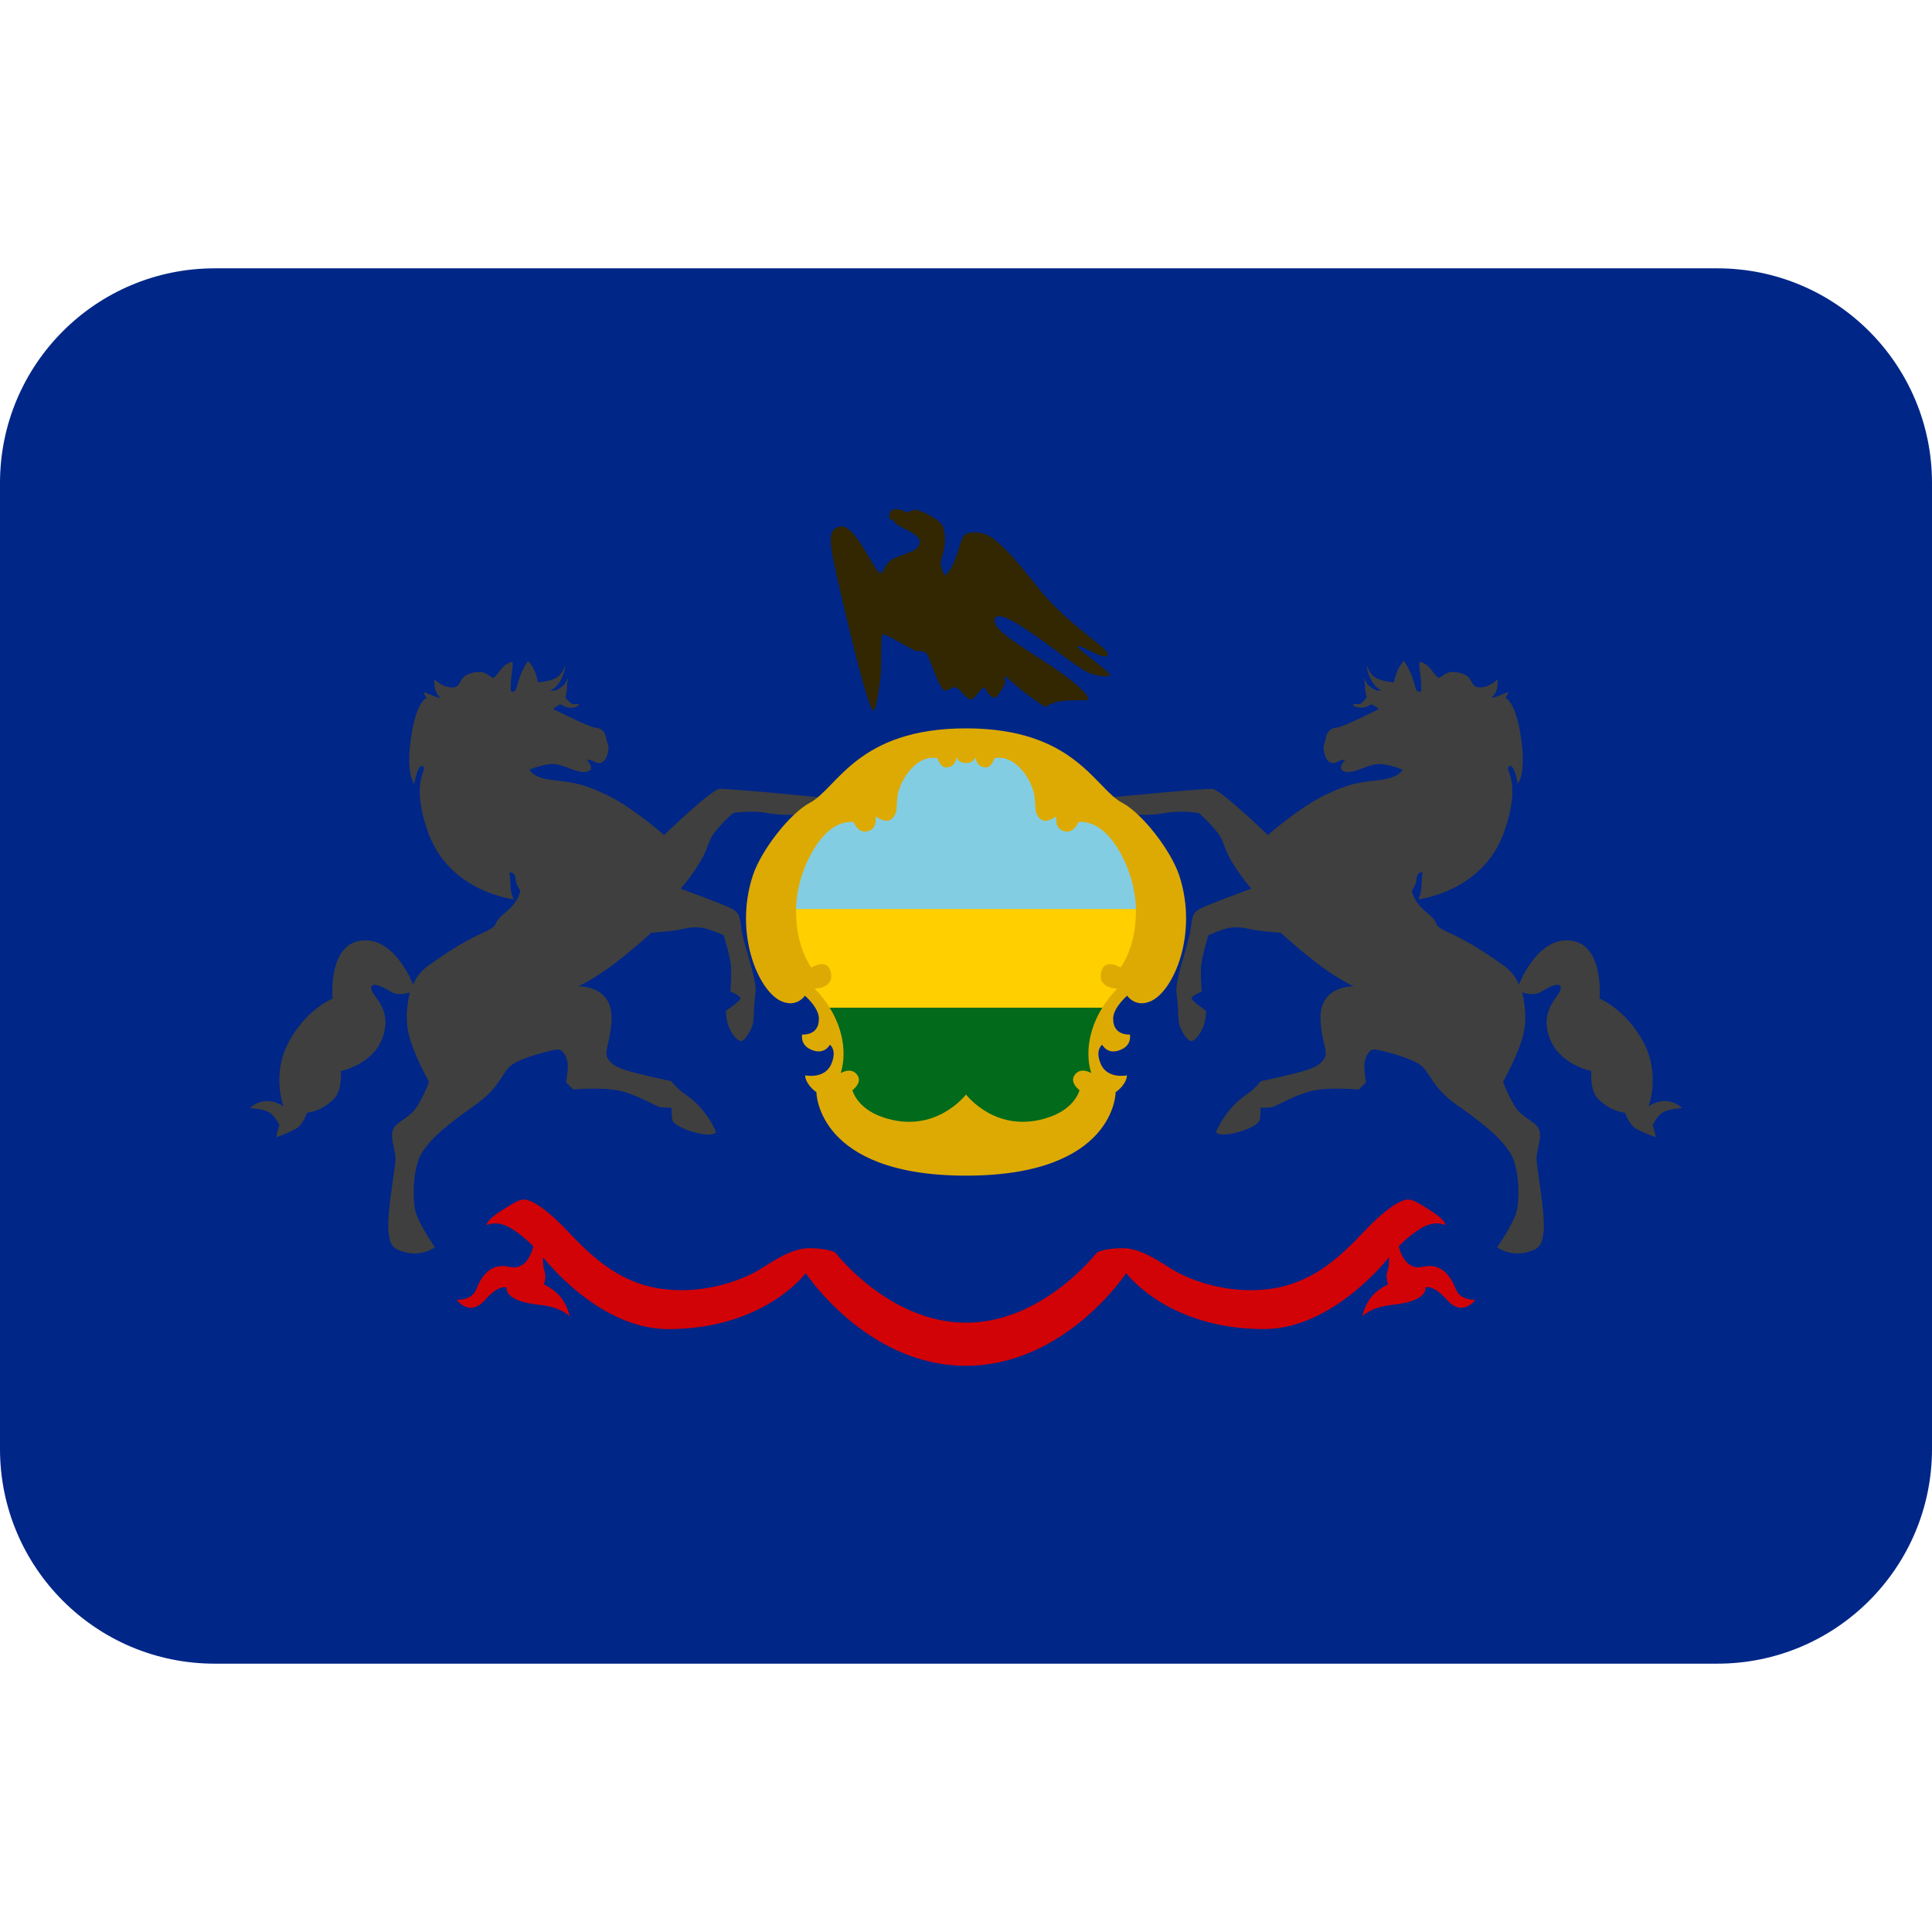 <svg xmlns="http://www.w3.org/2000/svg" viewBox="0 0 45 45"><path fill="#002687" d="m 0,33.75 c 0,2.761 2.239,5 5,5 h 35 c 2.761,0 5,-2.239 5,-5 v -22.5 c 0,-2.761 -2.239,-5 -5,-5 H 5 c -2.761,0 -5,2.239 -5,5 z"/><path fill="#3f3f3f" d="m 19.051,18.566 c 0,0 -2.103,-0.206 -2.294,-0.191 -0.191,0.015 -1.289,1.074 -1.289,1.074 0,0 -0.734,-0.647 -1.351,-0.941 -0.618,-0.294 -0.838,-0.286 -1.279,-0.343 -0.441,-0.055 -0.504,-0.239 -0.504,-0.239 0,0 0.349,-0.146 0.581,-0.129 0.231,0.019 0.477,0.184 0.672,0.184 0.356,0 0.076,-0.286 0.076,-0.286 0,0 0.089,-0.007 0.174,0.044 0.084,0.051 0.239,0.074 0.309,-0.165 0.07,-0.239 -0.011,-0.239 -0.026,-0.379 -0.015,-0.14 -0.121,-0.244 -0.246,-0.244 -0.125,0 -0.981,-0.432 -0.981,-0.432 0,0 0.007,-0.037 0.071,-0.065 0.065,-0.028 0.08,-0.055 0.08,-0.055 0,0 0.122,0.083 0.24,0.085 0.117,0.004 0.195,-0.045 0.198,-0.058 0.003,-0.014 -0.005,-0.037 -0.084,-0.028 -0.077,0.009 -0.081,0 -0.155,-0.068 -0.071,-0.065 -0.076,-0.092 -0.074,-0.107 0.003,-0.013 0.04,-0.089 0.037,-0.22 -0.003,-0.131 0.034,-0.199 0.034,-0.199 0,0 -0.028,0.001 -0.054,0.07 -0.021,0.059 -0.068,0.098 -0.154,0.159 -0.107,0.076 -0.214,0.052 -0.214,0.052 0,0 0.147,-0.052 0.253,-0.264 0.105,-0.211 0.09,-0.333 0.09,-0.333 0,0 -0.041,0.198 -0.195,0.292 -0.155,0.096 -0.434,0.113 -0.434,0.113 0,0 -0.034,-0.179 -0.1,-0.309 -0.066,-0.131 -0.133,-0.19 -0.133,-0.19 0,0 -0.115,0.152 -0.191,0.374 -0.076,0.22 -0.076,0.295 -0.124,0.33 -0.046,0.035 -0.085,-0.003 -0.085,-0.003 0,0 -0.013,-0.191 0.022,-0.417 0.036,-0.228 0.013,-0.26 0.013,-0.26 0,0 -0.135,0.007 -0.263,0.17 -0.126,0.163 -0.154,0.199 -0.191,0.199 -0.036,0 -0.152,-0.136 -0.302,-0.136 -0.15,0 -0.319,0.049 -0.396,0.136 -0.079,0.089 -0.074,0.225 -0.254,0.225 -0.228,0 -0.409,-0.191 -0.409,-0.191 0,0 -0.011,0.133 0.02,0.244 0.031,0.111 0.121,0.188 0.121,0.188 0,0 -0.058,0.004 -0.176,-0.049 -0.119,-0.052 -0.215,-0.083 -0.215,-0.083 0,0 0.009,0.044 0.028,0.071 0.02,0.028 0.031,0.055 0.028,0.068 -0.004,0.014 -0.228,0.07 -0.352,0.922 -0.125,0.853 0.074,1.074 0.074,1.074 0,0 0.087,-0.496 0.206,-0.405 0.117,0.092 -0.307,0.314 0.11,1.515 0.492,1.415 2.007,1.581 2.007,1.581 0,0 -0.074,-0.099 -0.081,-0.341 -0.007,-0.242 -0.026,-0.286 -0.026,-0.286 0,0 0.131,-0.03 0.144,0.151 0.011,0.151 0.109,0.263 0.109,0.263 0,0 -0.005,0.247 -0.359,0.532 -0.352,0.284 -0.049,0.255 -0.529,0.47 -0.481,0.215 -0.985,0.562 -1.26,0.761 -0.275,0.2 -0.344,0.44 -0.344,0.44 0,0 -0.388,-1.035 -1.113,-1.035 -0.892,0 -0.764,1.357 -0.764,1.357 0,0 -0.599,0.236 -1.015,0.996 -0.417,0.76 -0.129,1.514 -0.129,1.514 0,0 -0.164,-0.124 -0.389,-0.124 -0.226,0 -0.395,0.164 -0.395,0.164 0,0 0.326,0.015 0.464,0.11 0.136,0.095 0.225,0.287 0.225,0.287 0,0 -0.024,0.068 -0.046,0.149 -0.022,0.081 -0.022,0.135 -0.022,0.135 0,0 0.309,-0.115 0.464,-0.206 0.154,-0.09 0.247,-0.367 0.247,-0.367 0,0 0.304,-0.009 0.615,-0.309 0.223,-0.214 0.169,-0.661 0.169,-0.661 0,0 0.772,-0.147 0.988,-0.814 0.216,-0.667 -0.276,-0.93 -0.276,-1.115 0,-0.186 0.323,0 0.463,0.085 0.184,0.11 0.436,0.01 0.436,0.01 0,0 -0.146,0.53 -0.019,1.01 0.128,0.481 0.465,1.074 0.465,1.074 0,0 -0.186,0.517 -0.39,0.713 -0.201,0.196 -0.393,0.236 -0.455,0.422 -0.062,0.189 0.077,0.497 0.066,0.684 -0.011,0.189 -0.184,1.151 -0.169,1.579 0.014,0.426 0.135,0.49 0.316,0.55 0.455,0.155 0.771,-0.095 0.771,-0.095 0,0 -0.419,-0.591 -0.47,-0.904 -0.051,-0.312 -0.048,-0.983 0.188,-1.331 0.235,-0.349 0.614,-0.65 1.224,-1.081 0.61,-0.43 0.61,-0.775 0.868,-0.945 0.258,-0.169 0.941,-0.345 1.055,-0.345 0.115,0 0.236,0.191 0.229,0.401 -0.007,0.209 -0.041,0.364 -0.041,0.364 l 0.169,0.169 c 0,0 0.693,-0.066 1.104,0.033 0.411,0.1 0.845,0.372 0.926,0.38 0.081,0.007 0.261,0.011 0.261,0.011 0,0 -0.007,0.234 0.025,0.305 0.034,0.069 0.203,0.188 0.522,0.271 0.422,0.11 0.486,-0.004 0.486,-0.004 0,0 -0.034,-0.147 -0.251,-0.438 -0.216,-0.29 -0.4,-0.4 -0.532,-0.496 -0.133,-0.096 -0.261,-0.258 -0.261,-0.258 0,0 -0.405,-0.081 -0.83,-0.191 -0.427,-0.11 -0.549,-0.184 -0.647,-0.338 -0.1,-0.155 0.061,-0.367 0.087,-0.882 0.044,-0.835 -0.772,-0.796 -0.772,-0.796 0,0 0.401,-0.186 0.901,-0.576 0.5,-0.389 0.801,-0.676 0.801,-0.676 0,0 0.475,-0.025 0.725,-0.085 0.25,-0.058 0.4,-0.044 0.54,-0.01 0.14,0.034 0.416,0.154 0.416,0.154 0,0 0.172,0.526 0.176,0.787 0.004,0.261 -0.019,0.526 -0.019,0.526 0,0 0.235,0.095 0.235,0.158 0,0.062 -0.338,0.29 -0.338,0.29 0,0 0,0.239 0.085,0.416 0.084,0.176 0.19,0.29 0.271,0.29 0.081,0 0.265,-0.279 0.282,-0.456 0.019,-0.175 0.011,-0.379 0.052,-0.672 0.04,-0.294 -0.291,-1.173 -0.328,-1.47 -0.037,-0.299 -0.048,-0.39 -0.225,-0.486 -0.176,-0.095 -1.191,-0.466 -1.191,-0.466 0,0 0.304,-0.338 0.515,-0.735 0.115,-0.214 0.144,-0.393 0.246,-0.534 0.204,-0.279 0.468,-0.496 0.468,-0.496 0,0 0.422,-0.062 0.761,0 0.338,0.062 0.646,0.044 0.646,0.044 l 0.412,-0.139 z"/><path fill="#3f3f3f" d="m 25.948,18.566 c 0,0 2.104,-0.206 2.294,-0.191 0.191,0.015 1.29,1.074 1.29,1.074 0,0 0.733,-0.647 1.35,-0.941 0.618,-0.294 0.839,-0.286 1.28,-0.343 0.44,-0.055 0.504,-0.239 0.504,-0.239 0,0 -0.35,-0.146 -0.581,-0.129 -0.231,0.019 -0.479,0.184 -0.672,0.184 -0.357,0 -0.077,-0.286 -0.077,-0.286 0,0 -0.089,-0.007 -0.172,0.044 -0.085,0.051 -0.24,0.074 -0.309,-0.165 -0.07,-0.239 0.011,-0.239 0.025,-0.379 0.015,-0.14 0.121,-0.244 0.247,-0.244 0.124,0 0.981,-0.432 0.981,-0.432 0,0 -0.007,-0.037 -0.072,-0.065 -0.065,-0.028 -0.079,-0.055 -0.079,-0.055 0,0 -0.124,0.083 -0.241,0.085 -0.116,0.004 -0.195,-0.045 -0.198,-0.058 -0.001,-0.014 0.006,-0.037 0.084,-0.028 0.079,0.009 0.083,0 0.155,-0.068 0.072,-0.065 0.076,-0.092 0.074,-0.107 -0.001,-0.013 -0.039,-0.089 -0.036,-0.22 0.001,-0.131 -0.034,-0.199 -0.034,-0.199 0,0 0.028,0.001 0.052,0.07 0.021,0.059 0.069,0.098 0.154,0.159 0.107,0.076 0.214,0.052 0.214,0.052 0,0 -0.146,-0.052 -0.253,-0.264 -0.105,-0.211 -0.089,-0.333 -0.089,-0.333 0,0 0.04,0.198 0.195,0.292 0.154,0.096 0.434,0.113 0.434,0.113 0,0 0.033,-0.179 0.099,-0.309 0.068,-0.131 0.133,-0.19 0.133,-0.19 0,0 0.116,0.152 0.193,0.374 0.075,0.22 0.075,0.295 0.122,0.33 0.046,0.035 0.086,-0.003 0.086,-0.003 0,0 0.011,-0.191 -0.024,-0.417 -0.035,-0.228 -0.013,-0.26 -0.013,-0.26 0,0 0.136,0.007 0.263,0.17 0.128,0.163 0.154,0.199 0.193,0.199 0.036,0 0.151,-0.136 0.302,-0.136 0.15,0 0.318,0.049 0.395,0.136 0.079,0.089 0.075,0.225 0.254,0.225 0.228,0 0.41,-0.191 0.41,-0.191 0,0 0.01,0.133 -0.02,0.244 -0.031,0.111 -0.121,0.188 -0.121,0.188 0,0 0.056,0.004 0.176,-0.049 0.119,-0.052 0.215,-0.083 0.215,-0.083 0,0 -0.009,0.044 -0.029,0.071 -0.019,0.028 -0.03,0.055 -0.026,0.068 0.004,0.014 0.226,0.07 0.351,0.922 0.126,0.853 -0.074,1.074 -0.074,1.074 0,0 -0.087,-0.496 -0.206,-0.405 -0.116,0.092 0.309,0.314 -0.109,1.515 -0.492,1.415 -2.007,1.581 -2.007,1.581 0,0 0.074,-0.099 0.08,-0.341 0.007,-0.242 0.028,-0.286 0.028,-0.286 0,0 -0.133,-0.03 -0.145,0.151 -0.01,0.151 -0.107,0.263 -0.107,0.263 0,0 0.005,0.247 0.357,0.532 0.354,0.284 0.05,0.255 0.53,0.47 0.481,0.216 0.985,0.562 1.26,0.761 0.274,0.2 0.343,0.44 0.343,0.44 0,0 0.388,-1.035 1.114,-1.035 0.892,0 0.764,1.357 0.764,1.357 0,0 0.598,0.236 1.014,0.996 0.417,0.76 0.129,1.514 0.129,1.514 0,0 0.164,-0.124 0.39,-0.124 0.225,0 0.394,0.164 0.394,0.164 0,0 -0.326,0.015 -0.463,0.11 -0.138,0.095 -0.226,0.287 -0.226,0.287 0,0 0.025,0.068 0.046,0.149 0.022,0.081 0.022,0.135 0.022,0.135 0,0 -0.309,-0.115 -0.463,-0.206 -0.155,-0.09 -0.247,-0.367 -0.247,-0.367 0,0 -0.305,-0.009 -0.616,-0.309 -0.221,-0.214 -0.168,-0.661 -0.168,-0.661 0,0 -0.774,-0.147 -0.989,-0.814 -0.215,-0.667 0.276,-0.93 0.276,-1.115 0,-0.186 -0.323,0 -0.463,0.085 -0.184,0.11 -0.436,0.01 -0.436,0.01 0,0 0.147,0.53 0.02,1.01 -0.128,0.481 -0.466,1.074 -0.466,1.074 0,0 0.188,0.517 0.39,0.713 0.203,0.196 0.394,0.236 0.456,0.422 0.062,0.189 -0.079,0.497 -0.066,0.684 0.011,0.189 0.184,1.151 0.169,1.579 -0.015,0.426 -0.136,0.49 -0.316,0.55 -0.455,0.155 -0.771,-0.095 -0.771,-0.095 0,0 0.419,-0.591 0.47,-0.904 0.051,-0.312 0.048,-0.983 -0.189,-1.331 -0.234,-0.349 -0.613,-0.65 -1.222,-1.081 -0.61,-0.43 -0.61,-0.775 -0.869,-0.945 -0.258,-0.169 -0.94,-0.345 -1.055,-0.345 -0.114,0 -0.235,0.191 -0.228,0.401 0.007,0.209 0.04,0.364 0.04,0.364 l -0.169,0.169 c 0,0 -0.691,-0.066 -1.103,0.033 -0.412,0.1 -0.846,0.372 -0.926,0.38 -0.081,0.007 -0.261,0.011 -0.261,0.011 0,0 0.006,0.234 -0.026,0.305 -0.033,0.069 -0.203,0.188 -0.522,0.271 -0.422,0.11 -0.485,-0.004 -0.485,-0.004 0,0 0.034,-0.147 0.25,-0.438 0.216,-0.29 0.401,-0.4 0.532,-0.496 0.134,-0.096 0.261,-0.258 0.261,-0.258 0,0 0.405,-0.081 0.831,-0.191 0.426,-0.11 0.547,-0.184 0.647,-0.338 0.099,-0.155 -0.061,-0.367 -0.089,-0.882 -0.044,-0.835 0.772,-0.796 0.772,-0.796 0,0 -0.4,-0.186 -0.901,-0.576 -0.5,-0.389 -0.801,-0.676 -0.801,-0.676 0,0 -0.474,-0.025 -0.725,-0.085 -0.25,-0.058 -0.4,-0.044 -0.54,-0.01 -0.14,0.034 -0.415,0.154 -0.415,0.154 0,0 -0.172,0.526 -0.176,0.787 -0.005,0.261 0.019,0.526 0.019,0.526 0,0 -0.236,0.095 -0.236,0.158 0,0.062 0.339,0.29 0.339,0.29 0,0 0,0.239 -0.085,0.416 -0.085,0.176 -0.191,0.29 -0.271,0.29 -0.083,0 -0.265,-0.279 -0.284,-0.456 -0.019,-0.175 -0.011,-0.379 -0.051,-0.672 -0.04,-0.294 0.291,-1.173 0.328,-1.47 0.036,-0.299 0.048,-0.39 0.224,-0.486 0.176,-0.095 1.191,-0.466 1.191,-0.466 0,0 -0.302,-0.338 -0.514,-0.735 -0.115,-0.214 -0.145,-0.393 -0.247,-0.534 -0.204,-0.279 -0.468,-0.496 -0.468,-0.496 0,0 -0.422,-0.062 -0.76,0 -0.339,0.062 -0.647,0.044 -0.647,0.044 L 26.096,18.839 Z"/><path fill="#d20307" d="m 22.5,31.811 c 2.311,0 3.732,-2.158 3.732,-2.158 0,0 0.961,1.304 3.206,1.304 1.627,0 2.913,-1.675 2.913,-1.675 0,0 0.018,0.172 -0.035,0.328 -0.051,0.154 0.018,0.305 0.018,0.305 0,0 -0.205,0.085 -0.375,0.273 -0.168,0.188 -0.23,0.477 -0.23,0.477 0,0 0.176,-0.217 0.701,-0.273 0.854,-0.087 0.77,-0.405 0.77,-0.405 0,0 0.182,-0.076 0.506,0.291 0.362,0.412 0.661,-0.006 0.661,-0.006 0,0 -0.349,0.033 -0.459,-0.247 C 33.797,29.747 33.59,29.404 33.14,29.506 c -0.451,0.104 -0.56,-0.48 -0.56,-0.48 0,0 0.324,-0.333 0.609,-0.466 C 33.472,28.429 33.67,28.537 33.67,28.537 c 0,0 0.006,-0.117 -0.346,-0.339 -0.352,-0.219 -0.405,-0.25 -0.522,-0.258 -0.117,-0.007 -0.44,0.119 -1.036,0.751 -0.595,0.632 -1.242,1.22 -2.236,1.337 -0.993,0.117 -1.845,-0.235 -2.191,-0.44 -0.345,-0.206 -0.756,-0.515 -1.19,-0.515 -0.435,0 -0.603,0.102 -0.603,0.102 0,0 -1.25,1.633 -3.045,1.633 -1.794,0 -3.044,-1.633 -3.044,-1.633 0,0 -0.17,-0.102 -0.603,-0.102 -0.435,0 -0.846,0.309 -1.192,0.515 -0.345,0.205 -1.199,0.557 -2.191,0.44 -0.991,-0.117 -1.639,-0.705 -2.235,-1.337 -0.595,-0.632 -0.919,-0.759 -1.036,-0.751 -0.117,0.007 -0.169,0.039 -0.522,0.258 -0.352,0.221 -0.345,0.339 -0.345,0.339 0,0 0.196,-0.107 0.48,0.024 0.284,0.134 0.608,0.466 0.608,0.466 0,0 -0.107,0.584 -0.559,0.48 -0.451,-0.102 -0.657,0.24 -0.767,0.519 -0.111,0.28 -0.46,0.247 -0.46,0.247 0,0 0.299,0.419 0.661,0.006 C 11.617,29.911 11.8,29.988 11.8,29.988 c 0,0 -0.083,0.318 0.77,0.405 0.525,0.055 0.703,0.273 0.703,0.273 0,0 -0.062,-0.29 -0.233,-0.477 -0.169,-0.188 -0.375,-0.273 -0.375,-0.273 0,0 0.07,-0.151 0.019,-0.305 C 12.633,29.455 12.65,29.283 12.65,29.283 c 0,0 1.284,1.675 2.911,1.675 2.245,0 3.206,-1.304 3.206,-1.304 0,0 1.421,2.158 3.732,2.158"/><path fill="#ddaa04" d="m 22.5,27.383 c -3.484,0 -3.484,-1.945 -3.484,-1.945 0,0 -0.083,-0.05 -0.161,-0.151 -0.113,-0.145 -0.1,-0.24 -0.1,-0.24 0,0 0.458,0.098 0.61,-0.27 0.138,-0.329 -0.036,-0.443 -0.036,-0.443 0,0 -0.134,0.271 -0.471,0.098 -0.223,-0.115 -0.174,-0.336 -0.174,-0.336 0,0 0.4,0.039 0.39,-0.378 -0.006,-0.254 -0.326,-0.527 -0.326,-0.527 0,0 -0.191,0.292 -0.556,0.126 -0.532,-0.244 -1.097,-1.569 -0.66,-2.916 0.198,-0.608 0.88,-1.465 1.329,-1.701 0.642,-0.339 1.104,-1.735 3.64,-1.735 2.536,0 2.998,1.396 3.64,1.735 0.449,0.236 1.13,1.094 1.329,1.701 0.438,1.347 -0.128,2.672 -0.66,2.916 -0.365,0.166 -0.556,-0.126 -0.556,-0.126 0,0 -0.32,0.274 -0.326,0.527 -0.01,0.416 0.39,0.378 0.39,0.378 0,0 0.049,0.221 -0.174,0.336 -0.338,0.174 -0.471,-0.098 -0.471,-0.098 0,0 -0.174,0.114 -0.036,0.443 0.154,0.367 0.61,0.27 0.61,0.27 0,0 0.013,0.095 -0.1,0.24 -0.079,0.101 -0.161,0.151 -0.161,0.151 0,0 0,1.945 -3.484,1.945"/><path fill="#016a1b" d="m 25.677,23.468 c -0.072,0.115 -0.142,0.25 -0.199,0.401 -0.245,0.652 -0.059,1.126 -0.059,1.126 0,0 -0.256,-0.164 -0.396,0.056 -0.11,0.172 0.121,0.341 0.121,0.341 0,0 -0.096,0.42 -0.706,0.629 C 23.216,26.442 22.5,25.493 22.5,25.493 c 0,0 -0.716,0.949 -1.939,0.529 C 19.95,25.813 19.855,25.393 19.855,25.393 c 0,0 0.231,-0.169 0.121,-0.341 -0.14,-0.22 -0.396,-0.056 -0.396,-0.056 0,0 0.186,-0.474 -0.058,-1.126 C 19.465,23.718 19.394,23.583 19.323,23.468 Z"/><path fill="#ffcf00" d="m 19.323,23.468 c -0.172,-0.279 -0.35,-0.441 -0.35,-0.441 0,0 0.431,-0.001 0.386,-0.34 -0.055,-0.407 -0.459,-0.15 -0.459,-0.15 0,0 -0.359,-0.456 -0.359,-1.309 0,-0.019 0,-0.037 0,-0.056 h 7.916 c 0.001,0.019 0.001,0.037 0.001,0.056 0,0.853 -0.357,1.309 -0.357,1.309 0,0 -0.405,-0.258 -0.46,0.15 -0.045,0.339 0.385,0.34 0.385,0.34 0,0 -0.176,0.163 -0.349,0.441 z"/><path fill="#83cde3" d="M 26.457,21.171 C 26.441,20.465 26.135,19.87 25.901,19.569 c -0.393,-0.505 -0.785,-0.419 -0.785,-0.419 0,0 -0.087,0.246 -0.295,0.217 -0.273,-0.036 -0.215,-0.352 -0.215,-0.352 0,0 -0.251,0.191 -0.385,0.051 -0.135,-0.14 -0.09,-0.226 -0.126,-0.515 -0.031,-0.265 -0.224,-0.581 -0.419,-0.74 -0.279,-0.23 -0.517,-0.147 -0.517,-0.147 0,0 -0.059,0.211 -0.193,0.211 -0.231,0 -0.247,-0.242 -0.247,-0.242 0,0 -0.03,0.14 -0.219,0.14 -0.189,0 -0.219,-0.14 -0.219,-0.14 0,0 -0.016,0.242 -0.247,0.242 C 21.9,17.875 21.84,17.664 21.84,17.664 c 0,0 -0.236,-0.083 -0.516,0.147 -0.194,0.159 -0.388,0.475 -0.42,0.74 -0.035,0.289 0.01,0.375 -0.124,0.515 -0.135,0.14 -0.386,-0.051 -0.386,-0.051 0,0 0.058,0.316 -0.215,0.352 C 19.971,19.396 19.885,19.15 19.885,19.15 c 0,0 -0.394,-0.086 -0.786,0.419 C 18.865,19.87 18.558,20.465 18.541,21.171 Z"/><path fill="#322700" d="m 20.344,16.553 c -0.062,0 -0.263,-0.626 -0.646,-2.244 -0.381,-1.619 -0.484,-1.958 -0.133,-2.045 0.356,-0.087 0.802,1.081 0.941,1.081 0.104,0 0.058,-0.226 0.352,-0.355 0.294,-0.129 0.565,-0.155 0.565,-0.376 0,-0.151 -0.312,-0.265 -0.494,-0.374 -0.124,-0.075 -0.125,-0.145 -0.125,-0.145 0,0 -0.105,0.054 -0.089,-0.1 0.015,-0.139 0.136,-0.15 0.231,-0.129 0.096,0.022 0.191,0.077 0.191,0.077 0,0 0.096,-0.074 0.203,-0.066 0.106,0.007 0.581,0.224 0.632,0.409 0.115,0.417 -0.062,0.713 -0.062,0.834 0,0.089 0.092,0.284 0.092,0.284 0,0 0.133,-0.049 0.275,-0.453 0.144,-0.405 0.102,-0.551 0.422,-0.551 0.32,0 0.556,0.117 1.481,1.29 0.655,0.831 1.637,1.409 1.627,1.545 -0.016,0.215 -0.667,-0.258 -0.7,-0.174 -0.021,0.052 0.623,0.492 0.741,0.647 0.052,0.068 -0.263,0.06 -0.486,-0.036 -0.399,-0.169 -2.025,-1.597 -2.184,-1.271 -0.139,0.282 0.901,0.807 1.567,1.292 0.725,0.527 0.591,0.616 0.591,0.616 0,0 -0.365,-0.007 -0.595,0.018 -0.231,0.025 -0.395,0.142 -0.395,0.142 0,0 -0.309,-0.205 -0.505,-0.359 -0.195,-0.152 -0.444,-0.381 -0.444,-0.381 0,0 0.033,0.154 -0.003,0.225 -0.034,0.071 -0.16,0.294 -0.225,0.294 -0.155,0 -0.194,-0.235 -0.258,-0.235 -0.051,0 -0.209,0.278 -0.304,0.278 -0.096,0 -0.268,-0.285 -0.366,-0.285 -0.098,0 -0.111,0.076 -0.236,0.076 -0.126,0 -0.356,-0.806 -0.432,-0.87 -0.075,-0.064 -0.156,-0.033 -0.244,-0.054 -0.089,-0.022 -0.672,-0.385 -0.756,-0.385 -0.083,0 -0.021,0.698 -0.069,1.048 -0.046,0.35 -0.102,0.731 -0.165,0.731"/></svg>